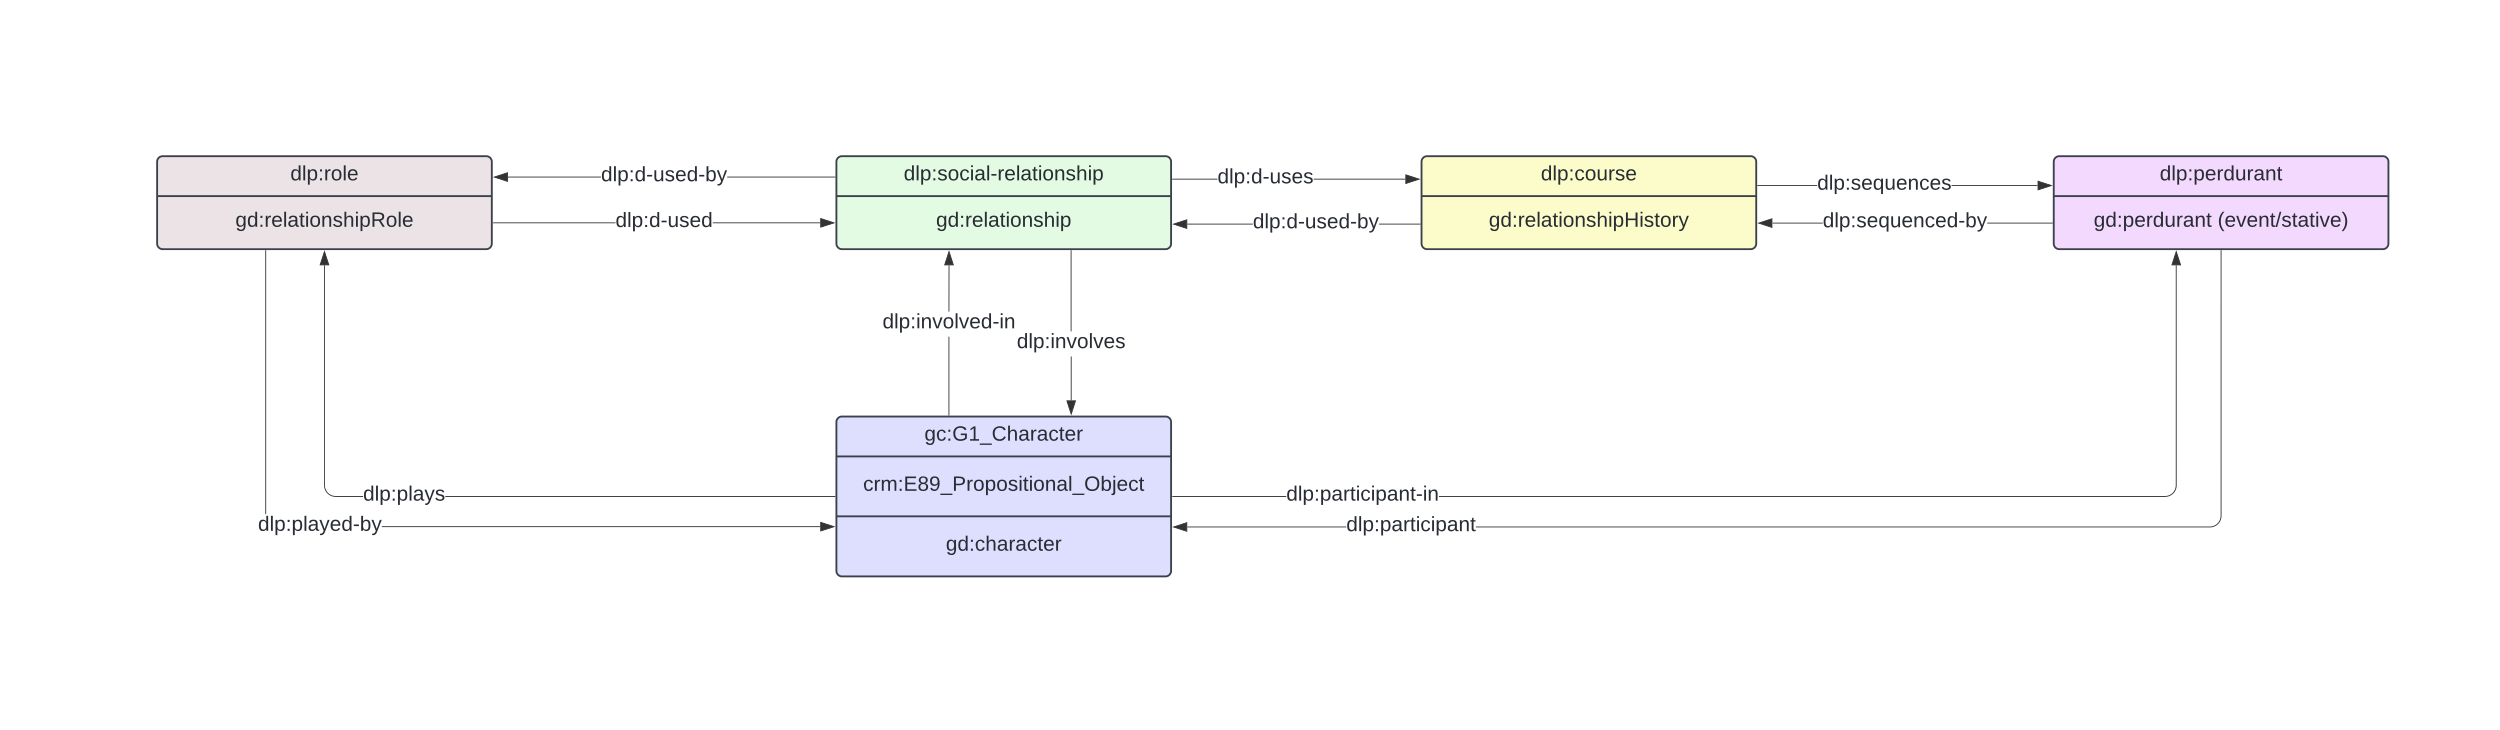 <svg xmlns="http://www.w3.org/2000/svg" xmlns:xlink="http://www.w3.org/1999/xlink" xmlns:lucid="lucid" width="2689" height="785"><g transform="translate(489 948)" lucid:page-tab-id="HWEp-vi-RSFO"><path d="M-1500-5000h5500V6000h-5500z" fill="#fff"/><path d="M410.63-774a6 6 0 0 1 6-6h348a6 6 0 0 1 6 6v88a6 6 0 0 1-6 6h-348a6 6 0 0 1-6-6z" stroke="#3a414a" stroke-width="2" fill="#e3fae3"/><path d="M410.63-737.07h360" stroke="#3a414a" stroke-width="2" fill="none"/><use xlink:href="#a" transform="matrix(1,0,0,1,418.632,-772) translate(64.391 17.989)"/><use xlink:href="#b" transform="matrix(1,0,0,1,422.632,-729.067) translate(95.18 24.989)"/><path d="M410.63-494a6 6 0 0 1 6-6h348a6 6 0 0 1 6 6v160a6 6 0 0 1-6 6h-348a6 6 0 0 1-6-6z" stroke="#3a414a" stroke-width="2" fill="#dedeff"/><path d="M410.63-457.07h360m-360 64.44h360" stroke="#3a414a" stroke-width="2" fill="none"/><use xlink:href="#c" transform="matrix(1,0,0,1,418.632,-492) translate(86.68 17.989)"/><use xlink:href="#d" transform="matrix(1,0,0,1,422.632,-449.067) translate(16.718 28.989)"/><use xlink:href="#e" transform="matrix(1,0,0,1,422.632,-384.633) translate(105.717 28.989)"/><path d="M1040-774a6 6 0 0 1 6-6h348a6 6 0 0 1 6 6v88a6 6 0 0 1-6 6h-348a6 6 0 0 1-6-6z" stroke="#3a414a" stroke-width="2" fill="#fcfcca"/><path d="M1040-737.07h360" stroke="#3a414a" stroke-width="2" fill="none"/><use xlink:href="#f" transform="matrix(1,0,0,1,1048,-772) translate(120.315 17.989)"/><use xlink:href="#g" transform="matrix(1,0,0,1,1052,-729.067) translate(60.36 24.989)"/><path d="M-320-774a6 6 0 0 1 6-6H34a6 6 0 0 1 6 6v88a6 6 0 0 1-6 6h-348a6 6 0 0 1-6-6z" stroke="#3a414a" stroke-width="2" fill="#ebe3e5"/><path d="M-320-737.07H40" stroke="#3a414a" stroke-width="2" fill="none"/><use xlink:href="#h" transform="matrix(1,0,0,1,-312,-772) translate(135.31 17.989)"/><use xlink:href="#i" transform="matrix(1,0,0,1,-308,-729.067) translate(72.175 24.989)"/><path d="M1720-774a6 6 0 0 1 6-6h348a6 6 0 0 1 6 6v88a6 6 0 0 1-6 6h-348a6 6 0 0 1-6-6z" stroke="#3a414a" stroke-width="2" fill="#f4d9ff"/><path d="M1720-737.07h360" stroke="#3a414a" stroke-width="2" fill="none"/><use xlink:href="#j" transform="matrix(1,0,0,1,1728,-772) translate(106.007 17.989)"/><use xlink:href="#k" transform="matrix(1,0,0,1,1732,-729.067) translate(30.995 24.989)"/><use xlink:href="#l" transform="matrix(1,0,0,1,1732,-729.067) translate(164.29 24.989)"/><path d="M532.13-501.5h-.95v-84.4h.95zm.1-161.12l-.07 49.8h-.95l.07-49.8z" stroke="#333" stroke-width=".05" fill="#333"/><path d="M532.13-501h-.95v-.5h.95z" fill="#333"/><path stroke="#333" stroke-width=".05" fill="#333"/><path d="M536.4-663.12h-9.28l4.63-14.26z" fill="#333"/><path d="M537.04-662.64h-10.58l5.3-16.28zm-9.27-.95h7.96l-3.98-12.25z" stroke="#333" stroke-width=".05" fill="#333"/><use xlink:href="#m" transform="matrix(1,0,0,1,460.209,-612.821) translate(0.005 17.956)"/><path d="M663.66-517.38h-.95v-47.22h.96zm-.1-74.15h-.96v-86.97h.95z" stroke="#333" stroke-width=".05" fill="#333"/><path d="M663.55-678.5h-.95v-.5h.95z" fill="#333"/><path stroke="#333" stroke-width=".05" fill="#333"/><path d="M663.2-502.62l-4.65-14.26h9.27z" fill="#333"/><path d="M663.2-501.08l-5.3-16.28h10.58zm-4-15.33l4 12.25 3.97-12.26z" stroke="#333" stroke-width=".05" fill="#333"/><use xlink:href="#n" transform="matrix(1,0,0,1,604.677,-591.53) translate(0.005 17.956)"/><path d="M-139.53-426.02l.15 1.82.42 1.76.7 1.67.94 1.54 1.17 1.38 1.38 1.17 1.54.95 1.67.7 1.76.4 1.82.15h29.5v.96H-128l-1.93-.16-1.9-.45-1.8-.75-1.68-1.03-1.5-1.28-1.26-1.5-1.02-1.66-.75-1.8-.45-1.9-.16-1.94v-236.64h.95zm548.66 11.54v.96h-419.2v-.96z" stroke="#333" stroke-width=".05" fill="#333"/><path d="M409.63-413.52h-.5v-.96h.5z" fill="#333"/><path stroke="#333" stroke-width=".05" fill="#333"/><path d="M-135.37-663.12h-9.26l4.63-14.26z" fill="#333"/><path d="M-134.7-662.64h-10.6l5.3-16.28zm-9.28-.95h7.96l-3.98-12.25z" stroke="#333" stroke-width=".05" fill="#333"/><use xlink:href="#o" transform="matrix(1,0,0,1,-98.475,-427.467) translate(0.005 17.956)"/><path d="M393.25-382v.95H-78.3v-.95zm-595.98-13h-.95v-283.5h.95z" stroke="#333" stroke-width=".05" fill="#333"/><path d="M-202.73-678.5h-.95v-.5h.95z" fill="#333"/><path stroke="#333" stroke-width=".05" fill="#333"/><path d="M408-381.52l-14.25 4.63v-9.26z" fill="#333"/><path d="M409.55-381.52l-16.28 5.28v-10.57zm-15.33 3.98l12.26-3.98-12.26-4z" stroke="#333" stroke-width=".05" fill="#333"/><use xlink:href="#p" transform="matrix(1,0,0,1,-211.524,-394.992) translate(0.005 17.956)"/><path d="M173-707.83H41.5v-.95H173zm220.25 0H277.62v-.95h115.63z" stroke="#333" stroke-width=".05" fill="#333"/><path d="M41.5-707.83H41v-.95h.5z" fill="#333"/><path stroke="#333" stroke-width=".05" fill="#333"/><path d="M408-708.3l-14.25 4.63v-9.27z" fill="#333"/><path d="M409.55-708.3l-16.28 5.28v-10.58zm-15.33 3.97l12.26-3.98-12.26-4z" stroke="#333" stroke-width=".05" fill="#333"/><use xlink:href="#q" transform="matrix(1,0,0,1,173.008,-721.773) translate(0.005 17.956)"/><path d="M157.45-757.08H57.38v-.95h100.07zm251.68 0H293.18v-.95h115.95z" stroke="#333" stroke-width=".05" fill="#333"/><path d="M409.63-757.08h-.5v-.95h.5z" fill="#333"/><path stroke="#333" stroke-width=".05" fill="#333"/><path d="M56.88-752.92l-14.26-4.63 14.26-4.64z" fill="#333"/><path d="M57.36-752.26l-16.28-5.3 16.28-5.28zm-13.2-5.3l12.25 4v-7.98z" stroke="#333" stroke-width=".05" fill="#333"/><use xlink:href="#r" transform="matrix(1,0,0,1,157.453,-771.02) translate(0.005 17.956)"/><path d="M820.52-754.83h-48.4v-.95h48.4zm202.1 0H923.9v-.95h98.72z" stroke="#333" stroke-width=".05" fill="#333"/><path d="M772.14-754.83h-.5v-.95h.5z" fill="#333"/><path stroke="#333" stroke-width=".05" fill="#333"/><path d="M1037.38-755.3l-14.26 4.63v-9.27z" fill="#333"/><path d="M1038.92-755.3l-16.28 5.28v-10.58zm-15.33 3.97l12.25-3.98-12.26-4z" stroke="#333" stroke-width=".05" fill="#333"/><use xlink:href="#s" transform="matrix(1,0,0,1,820.522,-768.773) translate(0.005 17.956)"/><path d="M858.56-706.48h-70.54v-.95h70.54zm179.94 0h-44.22v-.95h44.22z" stroke="#333" stroke-width=".05" fill="#333"/><path d="M1039-706.48h-.5v-.95h.5z" fill="#333"/><path stroke="#333" stroke-width=".05" fill="#333"/><path d="M787.52-702.32l-14.27-4.63 14.27-4.64z" fill="#333"/><path d="M788-701.66l-16.3-5.3 16.3-5.28zm-13.2-5.3l12.24 4v-7.98z" stroke="#333" stroke-width=".05" fill="#333"/><use xlink:href="#r" transform="matrix(1,0,0,1,858.556,-720.421) translate(0.005 17.956)"/><path d="M1465.58-747.96h-64.08v-.95h64.08zm237.04 0h-92.46v-.95h92.46z" stroke="#333" stroke-width=".05" fill="#333"/><path d="M1401.5-747.96h-.5v-.95h.5z" fill="#333"/><path stroke="#333" stroke-width=".05" fill="#333"/><path d="M1717.38-748.43l-14.26 4.63v-9.27z" fill="#333"/><path d="M1718.92-748.43l-16.28 5.3v-10.6zm-15.33 3.98l12.25-3.98-12.26-3.98z" stroke="#333" stroke-width=".05" fill="#333"/><use xlink:href="#t" transform="matrix(1,0,0,1,1465.582,-761.898) translate(0.005 17.956)"/><path d="M1471.53-707.56h-54.15v-.95h54.15zm246.97 0h-70.03v-.95h70.03z" stroke="#333" stroke-width=".05" fill="#333"/><path d="M1719-707.56h-.5v-.95h.5z" fill="#333"/><path stroke="#333" stroke-width=".05" fill="#333"/><path d="M1416.88-703.4l-14.26-4.63 14.26-4.64z" fill="#333"/><path d="M1417.36-702.75l-16.28-5.28 16.28-5.3zm-13.2-5.28l12.25 3.98v-7.97z" stroke="#333" stroke-width=".05" fill="#333"/><use xlink:href="#u" transform="matrix(1,0,0,1,1471.532,-721.501) translate(0.005 17.956)"/><path d="M894.52-413.52h-122.4v-.96h122.4zm957.73-12.46l-.15 1.93-.46 1.9-.75 1.8-1.03 1.68-1.28 1.5-1.5 1.26-1.66 1.02-1.8.75-1.92.45-1.93.16h-781.06v-.96h781l1.84-.14 1.75-.42 1.67-.7 1.55-.94 1.37-1.17 1.17-1.38.94-1.54.7-1.67.4-1.76.16-1.82v-236.6h.95z" stroke="#333" stroke-width=".05" fill="#333"/><path d="M772.14-413.52h-.5v-.96h.5z" fill="#333"/><path stroke="#333" stroke-width=".05" fill="#333"/><path d="M1856.4-663.12h-9.26l4.63-14.26z" fill="#333"/><path d="M1857.06-662.64h-10.58l5.3-16.28zm-9.27-.95h7.95l-3.98-12.25z" stroke="#333" stroke-width=".05" fill="#333"/><use xlink:href="#v" transform="matrix(1,0,0,1,894.521,-427.467) translate(0.005 17.956)"/><path d="M959.08-380.7H788.02v-.94h171.06zm941.4-12.45l-.16 1.94-.45 1.9-.75 1.8-1.03 1.67-1.28 1.5-1.5 1.26-1.66 1.02-1.8.75-1.9.46-1.94.15h-789.54v-.94h789.5l1.82-.14 1.76-.43 1.67-.7 1.54-.94 1.38-1.18 1.17-1.37.95-1.53.7-1.67.4-1.76.16-1.82V-678.5h.94z" stroke="#333" stroke-width=".05" fill="#333"/><path d="M1900.47-678.5h-.94v-.5h.94z" fill="#333"/><path stroke="#333" stroke-width=".05" fill="#333"/><path d="M787.52-376.53l-14.27-4.63 14.27-4.64z" fill="#333"/><path d="M788-375.88l-16.3-5.28 16.3-5.3zm-13.2-5.28l12.24 3.98v-7.97z" stroke="#333" stroke-width=".05" fill="#333"/><use xlink:href="#w" transform="matrix(1,0,0,1,959.076,-394.631) translate(0.005 17.956)"/><defs><path fill="#282c33" d="M85-194c31 0 48 13 60 33l-1-100h32l1 261h-30c-2-10 0-23-3-31C134-8 116 4 85 4 32 4 16-35 15-94c0-66 23-100 70-100zm9 24c-40 0-46 34-46 75 0 40 6 74 45 74 42 0 51-32 51-76 0-42-9-74-50-73" id="x"/><path fill="#282c33" d="M24 0v-261h32V0H24" id="y"/><path fill="#282c33" d="M115-194c55 1 70 41 70 98S169 2 115 4C84 4 66-9 55-30l1 105H24l-1-265h31l2 30c10-21 28-34 59-34zm-8 174c40 0 45-34 45-75s-6-73-45-74c-42 0-51 32-51 76 0 43 10 73 51 73" id="z"/><path fill="#282c33" d="M33-154v-36h34v36H33zM33 0v-36h34V0H33" id="A"/><path fill="#282c33" d="M135-143c-3-34-86-38-87 0 15 53 115 12 119 90S17 21 10-45l28-5c4 36 97 45 98 0-10-56-113-15-118-90-4-57 82-63 122-42 12 7 21 19 24 35" id="B"/><path fill="#282c33" d="M100-194c62-1 85 37 85 99 1 63-27 99-86 99S16-35 15-95c0-66 28-99 85-99zM99-20c44 1 53-31 53-75 0-43-8-75-51-75s-53 32-53 75 10 74 51 75" id="C"/><path fill="#282c33" d="M96-169c-40 0-48 33-48 73s9 75 48 75c24 0 41-14 43-38l32 2c-6 37-31 61-74 61-59 0-76-41-82-99-10-93 101-131 147-64 4 7 5 14 7 22l-32 3c-4-21-16-35-41-35" id="D"/><path fill="#282c33" d="M24-231v-30h32v30H24zM24 0v-190h32V0H24" id="E"/><path fill="#282c33" d="M141-36C126-15 110 5 73 4 37 3 15-17 15-53c-1-64 63-63 125-63 3-35-9-54-41-54-24 1-41 7-42 31l-33-3c5-37 33-52 76-52 45 0 72 20 72 64v82c-1 20 7 32 28 27v20c-31 9-61-2-59-35zM48-53c0 20 12 33 32 33 41-3 63-29 60-74-43 2-92-5-92 41" id="F"/><path fill="#282c33" d="M16-82v-28h88v28H16" id="G"/><path fill="#282c33" d="M114-163C36-179 61-72 57 0H25l-1-190h30c1 12-1 29 2 39 6-27 23-49 58-41v29" id="H"/><path fill="#282c33" d="M100-194c63 0 86 42 84 106H49c0 40 14 67 53 68 26 1 43-12 49-29l28 8c-11 28-37 45-77 45C44 4 14-33 15-96c1-61 26-98 85-98zm52 81c6-60-76-77-97-28-3 7-6 17-6 28h103" id="I"/><path fill="#282c33" d="M59-47c-2 24 18 29 38 22v24C64 9 27 4 27-40v-127H5v-23h24l9-43h21v43h35v23H59v120" id="J"/><path fill="#282c33" d="M117-194c89-4 53 116 60 194h-32v-121c0-31-8-49-39-48C34-167 62-67 57 0H25l-1-190h30c1 10-1 24 2 32 11-22 29-35 61-36" id="K"/><path fill="#282c33" d="M106-169C34-169 62-67 57 0H25v-261h32l-1 103c12-21 28-36 61-36 89 0 53 116 60 194h-32v-121c2-32-8-49-39-48" id="L"/><g id="a"><use transform="matrix(0.062,0,0,0.062,0,0)" xlink:href="#x"/><use transform="matrix(0.062,0,0,0.062,12.469,0)" xlink:href="#y"/><use transform="matrix(0.062,0,0,0.062,17.394,0)" xlink:href="#z"/><use transform="matrix(0.062,0,0,0.062,29.864,0)" xlink:href="#A"/><use transform="matrix(0.062,0,0,0.062,36.098,0)" xlink:href="#B"/><use transform="matrix(0.062,0,0,0.062,47.32,0)" xlink:href="#C"/><use transform="matrix(0.062,0,0,0.062,59.79,0)" xlink:href="#D"/><use transform="matrix(0.062,0,0,0.062,71.012,0)" xlink:href="#E"/><use transform="matrix(0.062,0,0,0.062,75.937,0)" xlink:href="#F"/><use transform="matrix(0.062,0,0,0.062,88.406,0)" xlink:href="#y"/><use transform="matrix(0.062,0,0,0.062,93.331,0)" xlink:href="#G"/><use transform="matrix(0.062,0,0,0.062,100.751,0)" xlink:href="#H"/><use transform="matrix(0.062,0,0,0.062,108.17,0)" xlink:href="#I"/><use transform="matrix(0.062,0,0,0.062,120.639,0)" xlink:href="#y"/><use transform="matrix(0.062,0,0,0.062,125.564,0)" xlink:href="#F"/><use transform="matrix(0.062,0,0,0.062,138.033,0)" xlink:href="#J"/><use transform="matrix(0.062,0,0,0.062,144.268,0)" xlink:href="#E"/><use transform="matrix(0.062,0,0,0.062,149.193,0)" xlink:href="#C"/><use transform="matrix(0.062,0,0,0.062,161.662,0)" xlink:href="#K"/><use transform="matrix(0.062,0,0,0.062,174.131,0)" xlink:href="#B"/><use transform="matrix(0.062,0,0,0.062,185.354,0)" xlink:href="#L"/><use transform="matrix(0.062,0,0,0.062,197.823,0)" xlink:href="#E"/><use transform="matrix(0.062,0,0,0.062,202.748,0)" xlink:href="#z"/></g><path fill="#282c33" d="M177-190C167-65 218 103 67 71c-23-6-38-20-44-43l32-5c15 47 100 32 89-28v-30C133-14 115 1 83 1 29 1 15-40 15-95c0-56 16-97 71-98 29-1 48 16 59 35 1-10 0-23 2-32h30zM94-22c36 0 50-32 50-73 0-42-14-75-50-75-39 0-46 34-46 75s6 73 46 73" id="M"/><g id="b"><use transform="matrix(0.062,0,0,0.062,0,0)" xlink:href="#M"/><use transform="matrix(0.062,0,0,0.062,12.469,0)" xlink:href="#x"/><use transform="matrix(0.062,0,0,0.062,24.938,0)" xlink:href="#A"/><use transform="matrix(0.062,0,0,0.062,31.173,0)" xlink:href="#H"/><use transform="matrix(0.062,0,0,0.062,38.592,0)" xlink:href="#I"/><use transform="matrix(0.062,0,0,0.062,51.061,0)" xlink:href="#y"/><use transform="matrix(0.062,0,0,0.062,55.986,0)" xlink:href="#F"/><use transform="matrix(0.062,0,0,0.062,68.456,0)" xlink:href="#J"/><use transform="matrix(0.062,0,0,0.062,74.69,0)" xlink:href="#E"/><use transform="matrix(0.062,0,0,0.062,79.615,0)" xlink:href="#C"/><use transform="matrix(0.062,0,0,0.062,92.085,0)" xlink:href="#K"/><use transform="matrix(0.062,0,0,0.062,104.554,0)" xlink:href="#B"/><use transform="matrix(0.062,0,0,0.062,115.776,0)" xlink:href="#L"/><use transform="matrix(0.062,0,0,0.062,128.245,0)" xlink:href="#E"/><use transform="matrix(0.062,0,0,0.062,133.17,0)" xlink:href="#z"/></g><path fill="#282c33" d="M143 4C61 4 22-44 18-125c-5-107 100-154 193-111 17 8 29 25 37 43l-32 9c-13-25-37-40-76-40-61 0-88 39-88 99 0 61 29 100 91 101 35 0 62-11 79-27v-45h-74v-28h105v86C228-13 192 4 143 4" id="N"/><path fill="#282c33" d="M27 0v-27h64v-190l-56 39v-29l58-41h29v221h61V0H27" id="O"/><path fill="#282c33" d="M-5 72V49h209v23H-5" id="P"/><path fill="#282c33" d="M212-179c-10-28-35-45-73-45-59 0-87 40-87 99 0 60 29 101 89 101 43 0 62-24 78-52l27 14C228-24 195 4 139 4 59 4 22-46 18-125c-6-104 99-153 187-111 19 9 31 26 39 46" id="Q"/><g id="c"><use transform="matrix(0.062,0,0,0.062,0,0)" xlink:href="#M"/><use transform="matrix(0.062,0,0,0.062,12.469,0)" xlink:href="#D"/><use transform="matrix(0.062,0,0,0.062,23.691,0)" xlink:href="#A"/><use transform="matrix(0.062,0,0,0.062,29.926,0)" xlink:href="#N"/><use transform="matrix(0.062,0,0,0.062,47.383,0)" xlink:href="#O"/><use transform="matrix(0.062,0,0,0.062,59.852,0)" xlink:href="#P"/><use transform="matrix(0.062,0,0,0.062,72.321,0)" xlink:href="#Q"/><use transform="matrix(0.062,0,0,0.062,88.469,0)" xlink:href="#L"/><use transform="matrix(0.062,0,0,0.062,100.938,0)" xlink:href="#F"/><use transform="matrix(0.062,0,0,0.062,113.407,0)" xlink:href="#H"/><use transform="matrix(0.062,0,0,0.062,120.826,0)" xlink:href="#F"/><use transform="matrix(0.062,0,0,0.062,133.295,0)" xlink:href="#D"/><use transform="matrix(0.062,0,0,0.062,144.517,0)" xlink:href="#J"/><use transform="matrix(0.062,0,0,0.062,150.752,0)" xlink:href="#I"/><use transform="matrix(0.062,0,0,0.062,163.221,0)" xlink:href="#H"/></g><path fill="#282c33" d="M210-169c-67 3-38 105-44 169h-31v-121c0-29-5-50-35-48C34-165 62-65 56 0H25l-1-190h30c1 10-1 24 2 32 10-44 99-50 107 0 11-21 27-35 58-36 85-2 47 119 55 194h-31v-121c0-29-5-49-35-48" id="R"/><path fill="#282c33" d="M30 0v-248h187v28H63v79h144v27H63v87h162V0H30" id="S"/><path fill="#282c33" d="M134-131c28 9 52 24 51 62-1 50-34 73-85 73S17-19 16-69c0-36 21-54 49-61-75-25-45-126 34-121 46 3 78 18 79 63 0 33-17 51-44 57zm-34-11c31 1 46-15 46-44 0-28-17-43-47-42-29 0-46 13-45 42 1 28 16 44 46 44zm1 122c35 0 51-18 51-52 0-30-18-46-53-46-33 0-51 17-51 47 0 34 19 51 53 51" id="T"/><path fill="#282c33" d="M99-251c64 0 84 50 84 122C183-37 130 33 47-8c-14-7-20-23-25-40l30-5c6 39 69 39 84 7 9-19 16-44 16-74-10 22-31 35-62 35-49 0-73-33-73-83 0-54 28-83 82-83zm-1 141c31-1 51-18 51-49 0-36-14-67-51-67-34 0-49 23-49 58 0 34 15 58 49 58" id="U"/><path fill="#282c33" d="M30-248c87 1 191-15 191 75 0 78-77 80-158 76V0H30v-248zm33 125c57 0 124 11 124-50 0-59-68-47-124-48v98" id="V"/><path fill="#282c33" d="M140-251c81 0 123 46 123 126C263-46 219 4 140 4 59 4 17-45 17-125s42-126 123-126zm0 227c63 0 89-41 89-101s-29-99-89-99c-61 0-89 39-89 99S79-25 140-24" id="W"/><path fill="#282c33" d="M115-194c53 0 69 39 70 98 0 66-23 100-70 100C84 3 66-7 56-30L54 0H23l1-261h32v101c10-23 28-34 59-34zm-8 174c40 0 45-34 45-75 0-40-5-75-45-74-42 0-51 32-51 76 0 43 10 73 51 73" id="X"/><path fill="#282c33" d="M24-231v-30h32v30H24zM-9 49c24 4 33-6 33-30v-209h32V24c2 40-23 58-65 49V49" id="Y"/><g id="d"><use transform="matrix(0.062,0,0,0.062,0,0)" xlink:href="#D"/><use transform="matrix(0.062,0,0,0.062,11.222,0)" xlink:href="#H"/><use transform="matrix(0.062,0,0,0.062,18.641,0)" xlink:href="#R"/><use transform="matrix(0.062,0,0,0.062,37.283,0)" xlink:href="#A"/><use transform="matrix(0.062,0,0,0.062,43.517,0)" xlink:href="#S"/><use transform="matrix(0.062,0,0,0.062,58.48,0)" xlink:href="#T"/><use transform="matrix(0.062,0,0,0.062,70.949,0)" xlink:href="#U"/><use transform="matrix(0.062,0,0,0.062,83.419,0)" xlink:href="#P"/><use transform="matrix(0.062,0,0,0.062,95.888,0)" xlink:href="#V"/><use transform="matrix(0.062,0,0,0.062,110.851,0)" xlink:href="#H"/><use transform="matrix(0.062,0,0,0.062,118.27,0)" xlink:href="#C"/><use transform="matrix(0.062,0,0,0.062,130.739,0)" xlink:href="#z"/><use transform="matrix(0.062,0,0,0.062,143.208,0)" xlink:href="#C"/><use transform="matrix(0.062,0,0,0.062,155.677,0)" xlink:href="#B"/><use transform="matrix(0.062,0,0,0.062,166.899,0)" xlink:href="#E"/><use transform="matrix(0.062,0,0,0.062,171.825,0)" xlink:href="#J"/><use transform="matrix(0.062,0,0,0.062,178.059,0)" xlink:href="#E"/><use transform="matrix(0.062,0,0,0.062,182.985,0)" xlink:href="#C"/><use transform="matrix(0.062,0,0,0.062,195.454,0)" xlink:href="#K"/><use transform="matrix(0.062,0,0,0.062,207.923,0)" xlink:href="#F"/><use transform="matrix(0.062,0,0,0.062,220.392,0)" xlink:href="#y"/><use transform="matrix(0.062,0,0,0.062,225.317,0)" xlink:href="#P"/><use transform="matrix(0.062,0,0,0.062,237.786,0)" xlink:href="#W"/><use transform="matrix(0.062,0,0,0.062,255.243,0)" xlink:href="#X"/><use transform="matrix(0.062,0,0,0.062,267.712,0)" xlink:href="#Y"/><use transform="matrix(0.062,0,0,0.062,272.638,0)" xlink:href="#I"/><use transform="matrix(0.062,0,0,0.062,285.107,0)" xlink:href="#D"/><use transform="matrix(0.062,0,0,0.062,296.329,0)" xlink:href="#J"/></g><g id="e"><use transform="matrix(0.062,0,0,0.062,0,0)" xlink:href="#M"/><use transform="matrix(0.062,0,0,0.062,12.469,0)" xlink:href="#x"/><use transform="matrix(0.062,0,0,0.062,24.938,0)" xlink:href="#A"/><use transform="matrix(0.062,0,0,0.062,31.173,0)" xlink:href="#D"/><use transform="matrix(0.062,0,0,0.062,42.395,0)" xlink:href="#L"/><use transform="matrix(0.062,0,0,0.062,54.864,0)" xlink:href="#F"/><use transform="matrix(0.062,0,0,0.062,67.333,0)" xlink:href="#H"/><use transform="matrix(0.062,0,0,0.062,74.752,0)" xlink:href="#F"/><use transform="matrix(0.062,0,0,0.062,87.222,0)" xlink:href="#D"/><use transform="matrix(0.062,0,0,0.062,98.444,0)" xlink:href="#J"/><use transform="matrix(0.062,0,0,0.062,104.678,0)" xlink:href="#I"/><use transform="matrix(0.062,0,0,0.062,117.148,0)" xlink:href="#H"/></g><path fill="#282c33" d="M84 4C-5 8 30-112 23-190h32v120c0 31 7 50 39 49 72-2 45-101 50-169h31l1 190h-30c-1-10 1-25-2-33-11 22-28 36-60 37" id="Z"/><g id="f"><use transform="matrix(0.062,0,0,0.062,0,0)" xlink:href="#x"/><use transform="matrix(0.062,0,0,0.062,12.469,0)" xlink:href="#y"/><use transform="matrix(0.062,0,0,0.062,17.394,0)" xlink:href="#z"/><use transform="matrix(0.062,0,0,0.062,29.864,0)" xlink:href="#A"/><use transform="matrix(0.062,0,0,0.062,36.098,0)" xlink:href="#D"/><use transform="matrix(0.062,0,0,0.062,47.32,0)" xlink:href="#C"/><use transform="matrix(0.062,0,0,0.062,59.79,0)" xlink:href="#Z"/><use transform="matrix(0.062,0,0,0.062,72.259,0)" xlink:href="#H"/><use transform="matrix(0.062,0,0,0.062,79.678,0)" xlink:href="#B"/><use transform="matrix(0.062,0,0,0.062,90.9,0)" xlink:href="#I"/></g><path fill="#282c33" d="M197 0v-115H63V0H30v-248h33v105h134v-105h34V0h-34" id="aa"/><path fill="#282c33" d="M179-190L93 31C79 59 56 82 12 73V49c39 6 53-20 64-50L1-190h34L92-34l54-156h33" id="ab"/><g id="g"><use transform="matrix(0.062,0,0,0.062,0,0)" xlink:href="#M"/><use transform="matrix(0.062,0,0,0.062,12.469,0)" xlink:href="#x"/><use transform="matrix(0.062,0,0,0.062,24.938,0)" xlink:href="#A"/><use transform="matrix(0.062,0,0,0.062,31.173,0)" xlink:href="#H"/><use transform="matrix(0.062,0,0,0.062,38.592,0)" xlink:href="#I"/><use transform="matrix(0.062,0,0,0.062,51.061,0)" xlink:href="#y"/><use transform="matrix(0.062,0,0,0.062,55.986,0)" xlink:href="#F"/><use transform="matrix(0.062,0,0,0.062,68.456,0)" xlink:href="#J"/><use transform="matrix(0.062,0,0,0.062,74.69,0)" xlink:href="#E"/><use transform="matrix(0.062,0,0,0.062,79.615,0)" xlink:href="#C"/><use transform="matrix(0.062,0,0,0.062,92.085,0)" xlink:href="#K"/><use transform="matrix(0.062,0,0,0.062,104.554,0)" xlink:href="#B"/><use transform="matrix(0.062,0,0,0.062,115.776,0)" xlink:href="#L"/><use transform="matrix(0.062,0,0,0.062,128.245,0)" xlink:href="#E"/><use transform="matrix(0.062,0,0,0.062,133.17,0)" xlink:href="#z"/><use transform="matrix(0.062,0,0,0.062,145.64,0)" xlink:href="#aa"/><use transform="matrix(0.062,0,0,0.062,161.787,0)" xlink:href="#E"/><use transform="matrix(0.062,0,0,0.062,166.712,0)" xlink:href="#B"/><use transform="matrix(0.062,0,0,0.062,177.935,0)" xlink:href="#J"/><use transform="matrix(0.062,0,0,0.062,184.169,0)" xlink:href="#C"/><use transform="matrix(0.062,0,0,0.062,196.638,0)" xlink:href="#H"/><use transform="matrix(0.062,0,0,0.062,204.057,0)" xlink:href="#ab"/></g><g id="h"><use transform="matrix(0.062,0,0,0.062,0,0)" xlink:href="#x"/><use transform="matrix(0.062,0,0,0.062,12.469,0)" xlink:href="#y"/><use transform="matrix(0.062,0,0,0.062,17.394,0)" xlink:href="#z"/><use transform="matrix(0.062,0,0,0.062,29.864,0)" xlink:href="#A"/><use transform="matrix(0.062,0,0,0.062,36.098,0)" xlink:href="#H"/><use transform="matrix(0.062,0,0,0.062,43.517,0)" xlink:href="#C"/><use transform="matrix(0.062,0,0,0.062,55.986,0)" xlink:href="#y"/><use transform="matrix(0.062,0,0,0.062,60.912,0)" xlink:href="#I"/></g><path fill="#282c33" d="M233-177c-1 41-23 64-60 70L243 0h-38l-65-103H63V0H30v-248c88 3 205-21 203 71zM63-129c60-2 137 13 137-47 0-61-80-42-137-45v92" id="ac"/><g id="i"><use transform="matrix(0.062,0,0,0.062,0,0)" xlink:href="#M"/><use transform="matrix(0.062,0,0,0.062,12.469,0)" xlink:href="#x"/><use transform="matrix(0.062,0,0,0.062,24.938,0)" xlink:href="#A"/><use transform="matrix(0.062,0,0,0.062,31.173,0)" xlink:href="#H"/><use transform="matrix(0.062,0,0,0.062,38.592,0)" xlink:href="#I"/><use transform="matrix(0.062,0,0,0.062,51.061,0)" xlink:href="#y"/><use transform="matrix(0.062,0,0,0.062,55.986,0)" xlink:href="#F"/><use transform="matrix(0.062,0,0,0.062,68.456,0)" xlink:href="#J"/><use transform="matrix(0.062,0,0,0.062,74.69,0)" xlink:href="#E"/><use transform="matrix(0.062,0,0,0.062,79.615,0)" xlink:href="#C"/><use transform="matrix(0.062,0,0,0.062,92.085,0)" xlink:href="#K"/><use transform="matrix(0.062,0,0,0.062,104.554,0)" xlink:href="#B"/><use transform="matrix(0.062,0,0,0.062,115.776,0)" xlink:href="#L"/><use transform="matrix(0.062,0,0,0.062,128.245,0)" xlink:href="#E"/><use transform="matrix(0.062,0,0,0.062,133.17,0)" xlink:href="#z"/><use transform="matrix(0.062,0,0,0.062,145.64,0)" xlink:href="#ac"/><use transform="matrix(0.062,0,0,0.062,161.787,0)" xlink:href="#C"/><use transform="matrix(0.062,0,0,0.062,174.256,0)" xlink:href="#y"/><use transform="matrix(0.062,0,0,0.062,179.181,0)" xlink:href="#I"/></g><g id="j"><use transform="matrix(0.062,0,0,0.062,0,0)" xlink:href="#x"/><use transform="matrix(0.062,0,0,0.062,12.469,0)" xlink:href="#y"/><use transform="matrix(0.062,0,0,0.062,17.394,0)" xlink:href="#z"/><use transform="matrix(0.062,0,0,0.062,29.864,0)" xlink:href="#A"/><use transform="matrix(0.062,0,0,0.062,36.098,0)" xlink:href="#z"/><use transform="matrix(0.062,0,0,0.062,48.567,0)" xlink:href="#I"/><use transform="matrix(0.062,0,0,0.062,61.036,0)" xlink:href="#H"/><use transform="matrix(0.062,0,0,0.062,68.456,0)" xlink:href="#x"/><use transform="matrix(0.062,0,0,0.062,80.925,0)" xlink:href="#Z"/><use transform="matrix(0.062,0,0,0.062,93.394,0)" xlink:href="#H"/><use transform="matrix(0.062,0,0,0.062,100.813,0)" xlink:href="#F"/><use transform="matrix(0.062,0,0,0.062,113.282,0)" xlink:href="#K"/><use transform="matrix(0.062,0,0,0.062,125.751,0)" xlink:href="#J"/></g><g id="k"><use transform="matrix(0.062,0,0,0.062,0,0)" xlink:href="#M"/><use transform="matrix(0.062,0,0,0.062,12.469,0)" xlink:href="#x"/><use transform="matrix(0.062,0,0,0.062,24.938,0)" xlink:href="#A"/><use transform="matrix(0.062,0,0,0.062,31.173,0)" xlink:href="#z"/><use transform="matrix(0.062,0,0,0.062,43.642,0)" xlink:href="#I"/><use transform="matrix(0.062,0,0,0.062,56.111,0)" xlink:href="#H"/><use transform="matrix(0.062,0,0,0.062,63.53,0)" xlink:href="#x"/><use transform="matrix(0.062,0,0,0.062,75.999,0)" xlink:href="#Z"/><use transform="matrix(0.062,0,0,0.062,88.469,0)" xlink:href="#H"/><use transform="matrix(0.062,0,0,0.062,95.888,0)" xlink:href="#F"/><use transform="matrix(0.062,0,0,0.062,108.357,0)" xlink:href="#K"/><use transform="matrix(0.062,0,0,0.062,120.826,0)" xlink:href="#J"/></g><path fill="#282c33" d="M87 75C49 33 22-17 22-94c0-76 28-126 65-167h31c-38 41-64 92-64 168S80 34 118 75H87" id="ad"/><path fill="#282c33" d="M108 0H70L1-190h34L89-25l56-165h34" id="ae"/><path fill="#282c33" d="M0 4l72-265h28L28 4H0" id="af"/><path fill="#282c33" d="M33-261c38 41 65 92 65 168S71 34 33 75H2C39 34 66-17 66-93S39-220 2-261h31" id="ag"/><g id="l"><use transform="matrix(0.062,0,0,0.062,0,0)" xlink:href="#ad"/><use transform="matrix(0.062,0,0,0.062,7.419,0)" xlink:href="#I"/><use transform="matrix(0.062,0,0,0.062,19.888,0)" xlink:href="#ae"/><use transform="matrix(0.062,0,0,0.062,31.11,0)" xlink:href="#I"/><use transform="matrix(0.062,0,0,0.062,43.58,0)" xlink:href="#K"/><use transform="matrix(0.062,0,0,0.062,56.049,0)" xlink:href="#J"/><use transform="matrix(0.062,0,0,0.062,62.283,0)" xlink:href="#af"/><use transform="matrix(0.062,0,0,0.062,68.518,0)" xlink:href="#B"/><use transform="matrix(0.062,0,0,0.062,79.74,0)" xlink:href="#J"/><use transform="matrix(0.062,0,0,0.062,85.975,0)" xlink:href="#F"/><use transform="matrix(0.062,0,0,0.062,98.444,0)" xlink:href="#J"/><use transform="matrix(0.062,0,0,0.062,104.678,0)" xlink:href="#E"/><use transform="matrix(0.062,0,0,0.062,109.604,0)" xlink:href="#ae"/><use transform="matrix(0.062,0,0,0.062,120.826,0)" xlink:href="#I"/><use transform="matrix(0.062,0,0,0.062,133.295,0)" xlink:href="#ag"/></g><g id="m"><use transform="matrix(0.062,0,0,0.062,0,0)" xlink:href="#x"/><use transform="matrix(0.062,0,0,0.062,12.469,0)" xlink:href="#y"/><use transform="matrix(0.062,0,0,0.062,17.394,0)" xlink:href="#z"/><use transform="matrix(0.062,0,0,0.062,29.864,0)" xlink:href="#A"/><use transform="matrix(0.062,0,0,0.062,36.098,0)" xlink:href="#E"/><use transform="matrix(0.062,0,0,0.062,41.023,0)" xlink:href="#K"/><use transform="matrix(0.062,0,0,0.062,53.493,0)" xlink:href="#ae"/><use transform="matrix(0.062,0,0,0.062,64.715,0)" xlink:href="#C"/><use transform="matrix(0.062,0,0,0.062,77.184,0)" xlink:href="#y"/><use transform="matrix(0.062,0,0,0.062,82.109,0)" xlink:href="#ae"/><use transform="matrix(0.062,0,0,0.062,93.331,0)" xlink:href="#I"/><use transform="matrix(0.062,0,0,0.062,105.801,0)" xlink:href="#x"/><use transform="matrix(0.062,0,0,0.062,118.27,0)" xlink:href="#G"/><use transform="matrix(0.062,0,0,0.062,125.689,0)" xlink:href="#E"/><use transform="matrix(0.062,0,0,0.062,130.614,0)" xlink:href="#K"/></g><g id="n"><use transform="matrix(0.062,0,0,0.062,0,0)" xlink:href="#x"/><use transform="matrix(0.062,0,0,0.062,12.469,0)" xlink:href="#y"/><use transform="matrix(0.062,0,0,0.062,17.394,0)" xlink:href="#z"/><use transform="matrix(0.062,0,0,0.062,29.864,0)" xlink:href="#A"/><use transform="matrix(0.062,0,0,0.062,36.098,0)" xlink:href="#E"/><use transform="matrix(0.062,0,0,0.062,41.023,0)" xlink:href="#K"/><use transform="matrix(0.062,0,0,0.062,53.493,0)" xlink:href="#ae"/><use transform="matrix(0.062,0,0,0.062,64.715,0)" xlink:href="#C"/><use transform="matrix(0.062,0,0,0.062,77.184,0)" xlink:href="#y"/><use transform="matrix(0.062,0,0,0.062,82.109,0)" xlink:href="#ae"/><use transform="matrix(0.062,0,0,0.062,93.331,0)" xlink:href="#I"/><use transform="matrix(0.062,0,0,0.062,105.801,0)" xlink:href="#B"/></g><g id="o"><use transform="matrix(0.062,0,0,0.062,0,0)" xlink:href="#x"/><use transform="matrix(0.062,0,0,0.062,12.469,0)" xlink:href="#y"/><use transform="matrix(0.062,0,0,0.062,17.394,0)" xlink:href="#z"/><use transform="matrix(0.062,0,0,0.062,29.864,0)" xlink:href="#A"/><use transform="matrix(0.062,0,0,0.062,36.098,0)" xlink:href="#z"/><use transform="matrix(0.062,0,0,0.062,48.567,0)" xlink:href="#y"/><use transform="matrix(0.062,0,0,0.062,53.493,0)" xlink:href="#F"/><use transform="matrix(0.062,0,0,0.062,65.962,0)" xlink:href="#ab"/><use transform="matrix(0.062,0,0,0.062,77.184,0)" xlink:href="#B"/></g><g id="p"><use transform="matrix(0.062,0,0,0.062,0,0)" xlink:href="#x"/><use transform="matrix(0.062,0,0,0.062,12.469,0)" xlink:href="#y"/><use transform="matrix(0.062,0,0,0.062,17.394,0)" xlink:href="#z"/><use transform="matrix(0.062,0,0,0.062,29.864,0)" xlink:href="#A"/><use transform="matrix(0.062,0,0,0.062,36.098,0)" xlink:href="#z"/><use transform="matrix(0.062,0,0,0.062,48.567,0)" xlink:href="#y"/><use transform="matrix(0.062,0,0,0.062,53.493,0)" xlink:href="#F"/><use transform="matrix(0.062,0,0,0.062,65.962,0)" xlink:href="#ab"/><use transform="matrix(0.062,0,0,0.062,77.184,0)" xlink:href="#I"/><use transform="matrix(0.062,0,0,0.062,89.653,0)" xlink:href="#x"/><use transform="matrix(0.062,0,0,0.062,102.122,0)" xlink:href="#G"/><use transform="matrix(0.062,0,0,0.062,109.541,0)" xlink:href="#X"/><use transform="matrix(0.062,0,0,0.062,122.01,0)" xlink:href="#ab"/></g><g id="q"><use transform="matrix(0.062,0,0,0.062,0,0)" xlink:href="#x"/><use transform="matrix(0.062,0,0,0.062,12.469,0)" xlink:href="#y"/><use transform="matrix(0.062,0,0,0.062,17.394,0)" xlink:href="#z"/><use transform="matrix(0.062,0,0,0.062,29.864,0)" xlink:href="#A"/><use transform="matrix(0.062,0,0,0.062,36.098,0)" xlink:href="#x"/><use transform="matrix(0.062,0,0,0.062,48.567,0)" xlink:href="#G"/><use transform="matrix(0.062,0,0,0.062,55.986,0)" xlink:href="#Z"/><use transform="matrix(0.062,0,0,0.062,68.456,0)" xlink:href="#B"/><use transform="matrix(0.062,0,0,0.062,79.678,0)" xlink:href="#I"/><use transform="matrix(0.062,0,0,0.062,92.147,0)" xlink:href="#x"/></g><g id="r"><use transform="matrix(0.062,0,0,0.062,0,0)" xlink:href="#x"/><use transform="matrix(0.062,0,0,0.062,12.469,0)" xlink:href="#y"/><use transform="matrix(0.062,0,0,0.062,17.394,0)" xlink:href="#z"/><use transform="matrix(0.062,0,0,0.062,29.864,0)" xlink:href="#A"/><use transform="matrix(0.062,0,0,0.062,36.098,0)" xlink:href="#x"/><use transform="matrix(0.062,0,0,0.062,48.567,0)" xlink:href="#G"/><use transform="matrix(0.062,0,0,0.062,55.986,0)" xlink:href="#Z"/><use transform="matrix(0.062,0,0,0.062,68.456,0)" xlink:href="#B"/><use transform="matrix(0.062,0,0,0.062,79.678,0)" xlink:href="#I"/><use transform="matrix(0.062,0,0,0.062,92.147,0)" xlink:href="#x"/><use transform="matrix(0.062,0,0,0.062,104.616,0)" xlink:href="#G"/><use transform="matrix(0.062,0,0,0.062,112.035,0)" xlink:href="#X"/><use transform="matrix(0.062,0,0,0.062,124.504,0)" xlink:href="#ab"/></g><g id="s"><use transform="matrix(0.062,0,0,0.062,0,0)" xlink:href="#x"/><use transform="matrix(0.062,0,0,0.062,12.469,0)" xlink:href="#y"/><use transform="matrix(0.062,0,0,0.062,17.394,0)" xlink:href="#z"/><use transform="matrix(0.062,0,0,0.062,29.864,0)" xlink:href="#A"/><use transform="matrix(0.062,0,0,0.062,36.098,0)" xlink:href="#x"/><use transform="matrix(0.062,0,0,0.062,48.567,0)" xlink:href="#G"/><use transform="matrix(0.062,0,0,0.062,55.986,0)" xlink:href="#Z"/><use transform="matrix(0.062,0,0,0.062,68.456,0)" xlink:href="#B"/><use transform="matrix(0.062,0,0,0.062,79.678,0)" xlink:href="#I"/><use transform="matrix(0.062,0,0,0.062,92.147,0)" xlink:href="#B"/></g><path fill="#282c33" d="M145-31C134-9 116 4 85 4 32 4 16-35 15-94c0-59 17-99 70-100 32-1 48 14 60 33 0-11-1-24 2-32h30l-1 268h-32zM93-21c41 0 51-33 51-76s-8-73-50-73c-40 0-46 35-46 75s5 74 45 74" id="ah"/><g id="t"><use transform="matrix(0.062,0,0,0.062,0,0)" xlink:href="#x"/><use transform="matrix(0.062,0,0,0.062,12.469,0)" xlink:href="#y"/><use transform="matrix(0.062,0,0,0.062,17.394,0)" xlink:href="#z"/><use transform="matrix(0.062,0,0,0.062,29.864,0)" xlink:href="#A"/><use transform="matrix(0.062,0,0,0.062,36.098,0)" xlink:href="#B"/><use transform="matrix(0.062,0,0,0.062,47.32,0)" xlink:href="#I"/><use transform="matrix(0.062,0,0,0.062,59.79,0)" xlink:href="#ah"/><use transform="matrix(0.062,0,0,0.062,72.259,0)" xlink:href="#Z"/><use transform="matrix(0.062,0,0,0.062,84.728,0)" xlink:href="#I"/><use transform="matrix(0.062,0,0,0.062,97.197,0)" xlink:href="#K"/><use transform="matrix(0.062,0,0,0.062,109.666,0)" xlink:href="#D"/><use transform="matrix(0.062,0,0,0.062,120.888,0)" xlink:href="#I"/><use transform="matrix(0.062,0,0,0.062,133.357,0)" xlink:href="#B"/></g><g id="u"><use transform="matrix(0.062,0,0,0.062,0,0)" xlink:href="#x"/><use transform="matrix(0.062,0,0,0.062,12.469,0)" xlink:href="#y"/><use transform="matrix(0.062,0,0,0.062,17.394,0)" xlink:href="#z"/><use transform="matrix(0.062,0,0,0.062,29.864,0)" xlink:href="#A"/><use transform="matrix(0.062,0,0,0.062,36.098,0)" xlink:href="#B"/><use transform="matrix(0.062,0,0,0.062,47.32,0)" xlink:href="#I"/><use transform="matrix(0.062,0,0,0.062,59.79,0)" xlink:href="#ah"/><use transform="matrix(0.062,0,0,0.062,72.259,0)" xlink:href="#Z"/><use transform="matrix(0.062,0,0,0.062,84.728,0)" xlink:href="#I"/><use transform="matrix(0.062,0,0,0.062,97.197,0)" xlink:href="#K"/><use transform="matrix(0.062,0,0,0.062,109.666,0)" xlink:href="#D"/><use transform="matrix(0.062,0,0,0.062,120.888,0)" xlink:href="#I"/><use transform="matrix(0.062,0,0,0.062,133.357,0)" xlink:href="#x"/><use transform="matrix(0.062,0,0,0.062,145.827,0)" xlink:href="#G"/><use transform="matrix(0.062,0,0,0.062,153.246,0)" xlink:href="#X"/><use transform="matrix(0.062,0,0,0.062,165.715,0)" xlink:href="#ab"/></g><g id="v"><use transform="matrix(0.062,0,0,0.062,0,0)" xlink:href="#x"/><use transform="matrix(0.062,0,0,0.062,12.469,0)" xlink:href="#y"/><use transform="matrix(0.062,0,0,0.062,17.394,0)" xlink:href="#z"/><use transform="matrix(0.062,0,0,0.062,29.864,0)" xlink:href="#A"/><use transform="matrix(0.062,0,0,0.062,36.098,0)" xlink:href="#z"/><use transform="matrix(0.062,0,0,0.062,48.567,0)" xlink:href="#F"/><use transform="matrix(0.062,0,0,0.062,61.036,0)" xlink:href="#H"/><use transform="matrix(0.062,0,0,0.062,68.456,0)" xlink:href="#J"/><use transform="matrix(0.062,0,0,0.062,74.69,0)" xlink:href="#E"/><use transform="matrix(0.062,0,0,0.062,79.615,0)" xlink:href="#D"/><use transform="matrix(0.062,0,0,0.062,90.838,0)" xlink:href="#E"/><use transform="matrix(0.062,0,0,0.062,95.763,0)" xlink:href="#z"/><use transform="matrix(0.062,0,0,0.062,108.232,0)" xlink:href="#F"/><use transform="matrix(0.062,0,0,0.062,120.701,0)" xlink:href="#K"/><use transform="matrix(0.062,0,0,0.062,133.17,0)" xlink:href="#J"/><use transform="matrix(0.062,0,0,0.062,139.405,0)" xlink:href="#G"/><use transform="matrix(0.062,0,0,0.062,146.824,0)" xlink:href="#E"/><use transform="matrix(0.062,0,0,0.062,151.749,0)" xlink:href="#K"/></g><g id="w"><use transform="matrix(0.062,0,0,0.062,0,0)" xlink:href="#x"/><use transform="matrix(0.062,0,0,0.062,12.469,0)" xlink:href="#y"/><use transform="matrix(0.062,0,0,0.062,17.394,0)" xlink:href="#z"/><use transform="matrix(0.062,0,0,0.062,29.864,0)" xlink:href="#A"/><use transform="matrix(0.062,0,0,0.062,36.098,0)" xlink:href="#z"/><use transform="matrix(0.062,0,0,0.062,48.567,0)" xlink:href="#F"/><use transform="matrix(0.062,0,0,0.062,61.036,0)" xlink:href="#H"/><use transform="matrix(0.062,0,0,0.062,68.456,0)" xlink:href="#J"/><use transform="matrix(0.062,0,0,0.062,74.69,0)" xlink:href="#E"/><use transform="matrix(0.062,0,0,0.062,79.615,0)" xlink:href="#D"/><use transform="matrix(0.062,0,0,0.062,90.838,0)" xlink:href="#E"/><use transform="matrix(0.062,0,0,0.062,95.763,0)" xlink:href="#z"/><use transform="matrix(0.062,0,0,0.062,108.232,0)" xlink:href="#F"/><use transform="matrix(0.062,0,0,0.062,120.701,0)" xlink:href="#K"/><use transform="matrix(0.062,0,0,0.062,133.17,0)" xlink:href="#J"/></g></defs></g></svg>
